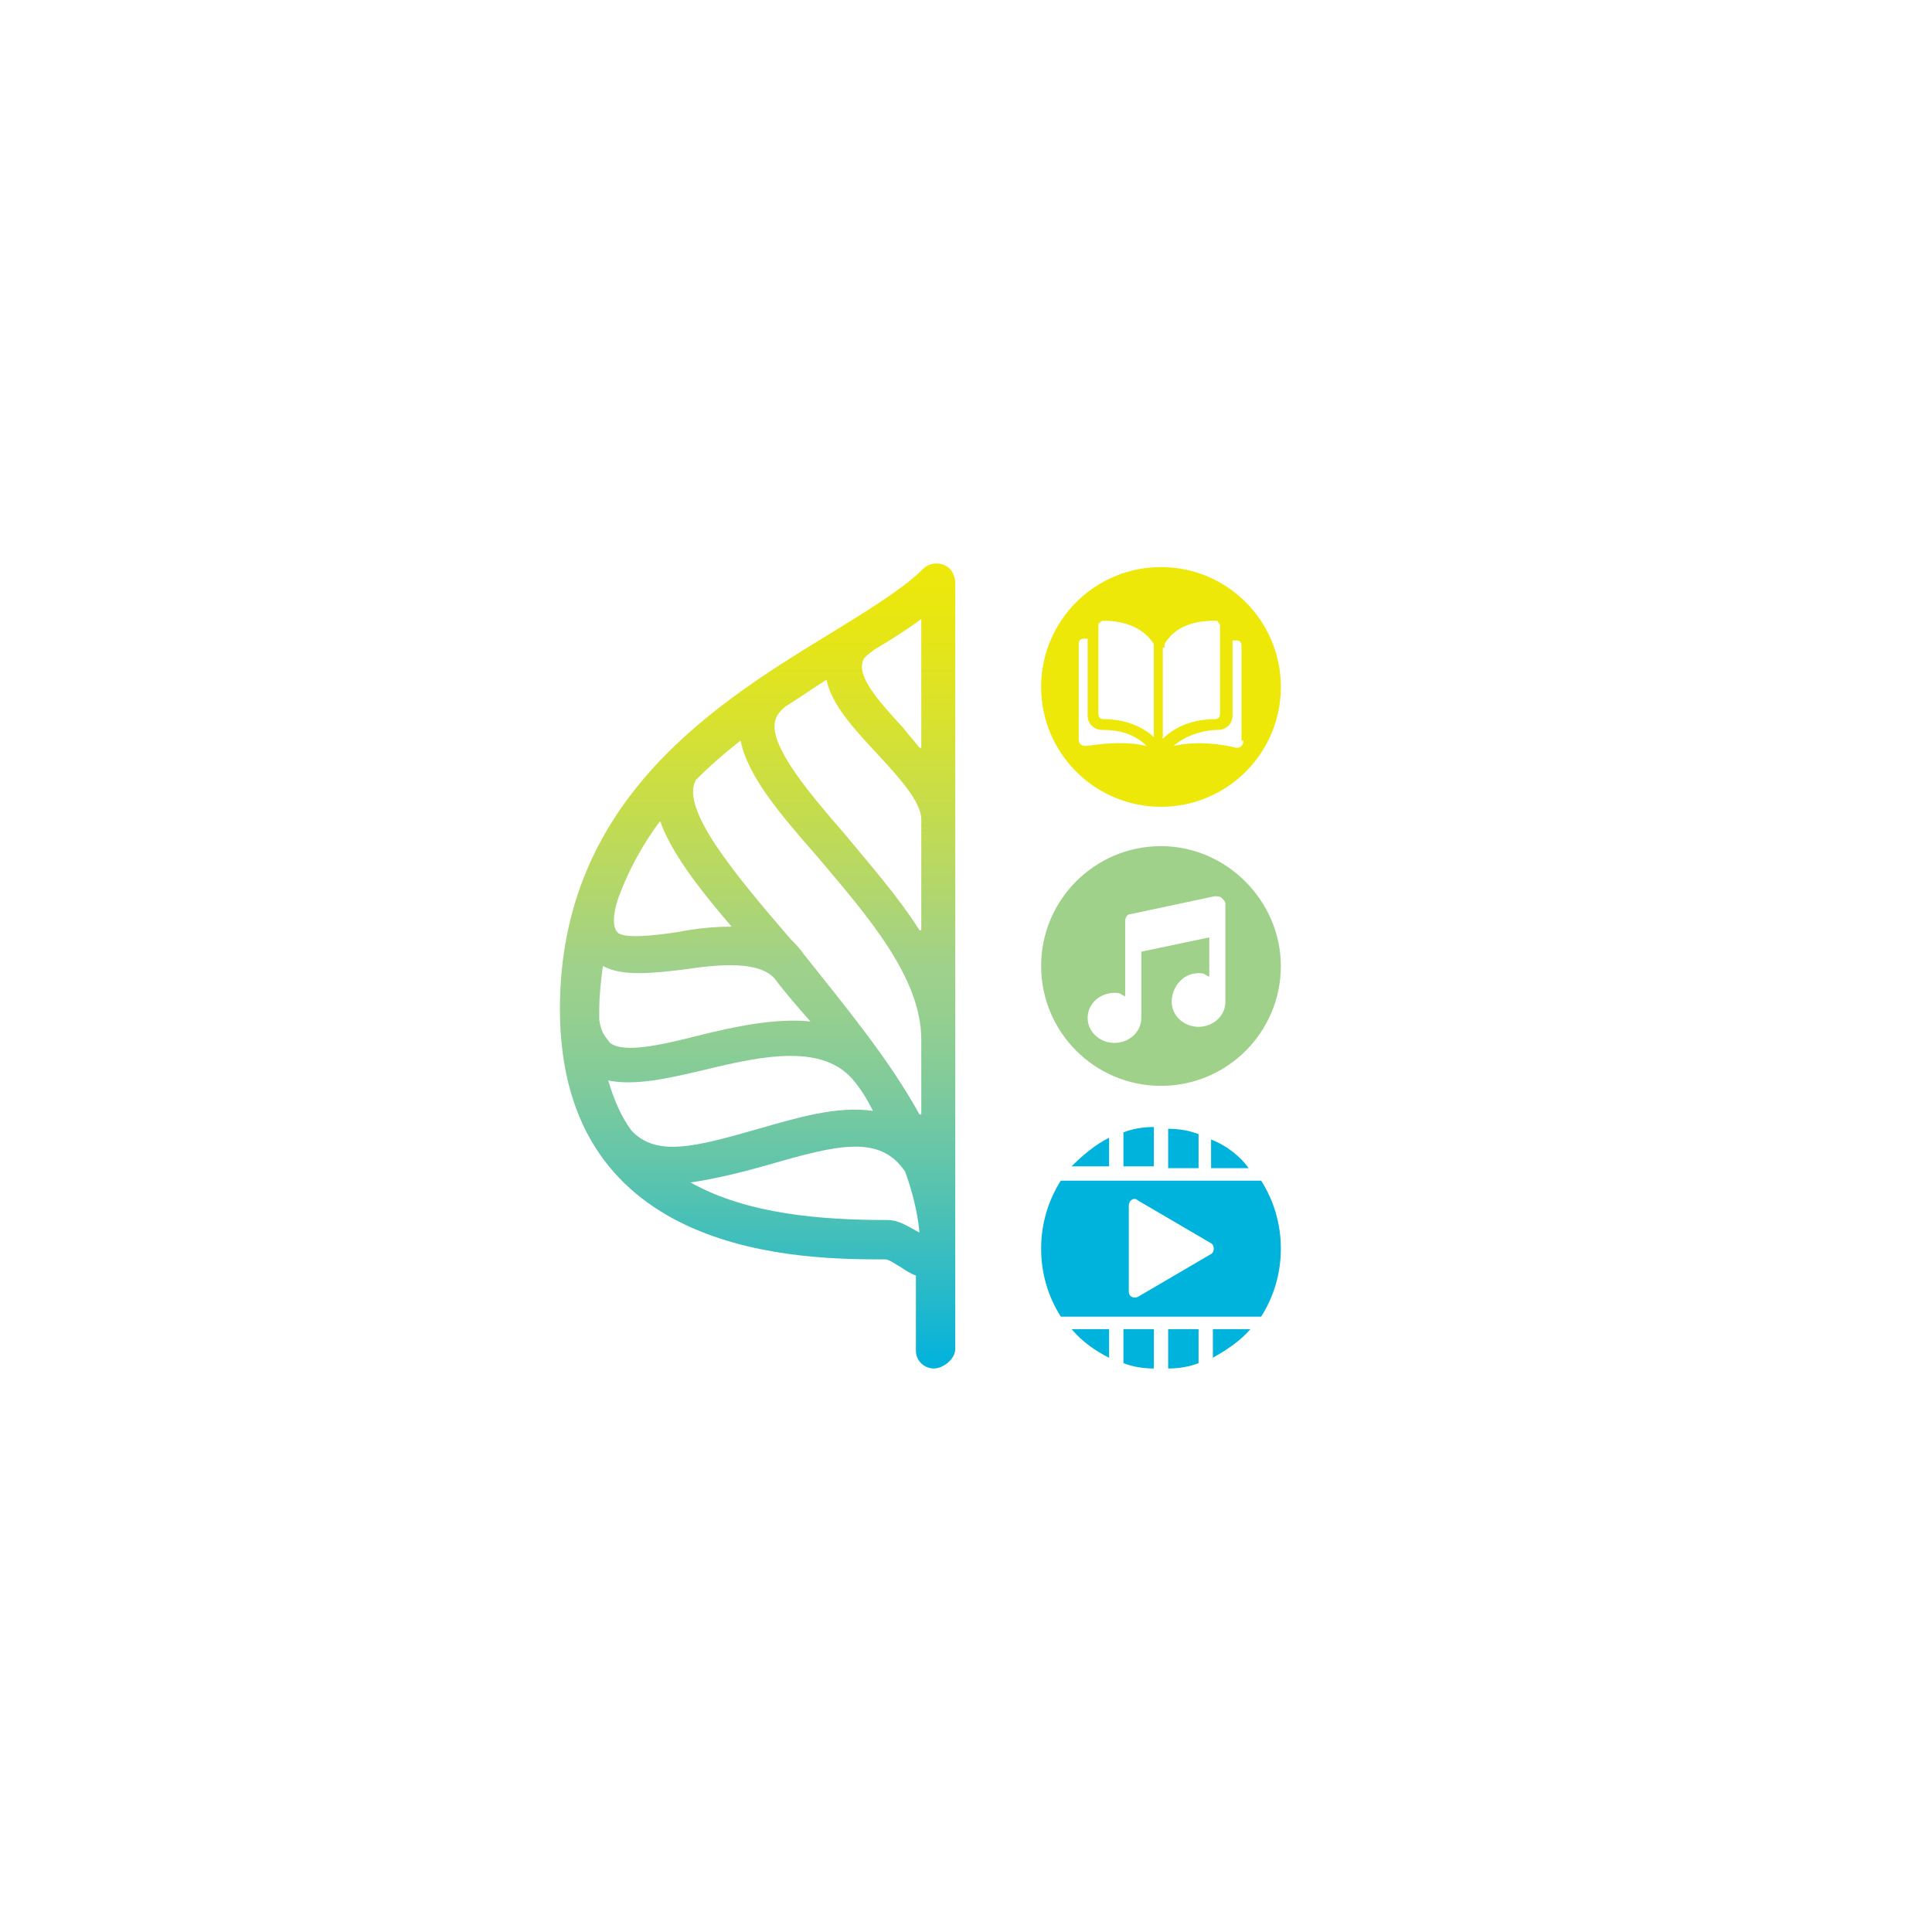 <?xml version="1.0" encoding="utf-8"?>
<!-- Generator: Adobe Illustrator 25.4.1, SVG Export Plug-In . SVG Version: 6.00 Build 0)  -->
<svg version="1.1" id="Foreground_Layer" xmlns="http://www.w3.org/2000/svg" xmlns:xlink="http://www.w3.org/1999/xlink" x="0px"
	 y="0px" viewBox="0 0 108 108" style="enable-background:new 0 0 108 108;" xml:space="preserve">
<style type="text/css">
	.st0{fill:#EEE809;}
	.st1{fill:url(#SVGID_1_);}
	.st2{fill:#00B3DC;}
	.st3{fill:#9FD18B;}
</style>
<g>
	<path class="st0" d="M64.9,31.7c-3.7,0-6.7,3-6.7,6.7c0,3.7,3,6.7,6.7,6.7c3.7,0,6.7-3,6.7-6.7C71.6,34.7,68.6,31.7,64.9,31.7z
		 M60.7,41.7c-0.1,0-0.2,0-0.3-0.1c-0.1-0.1-0.1-0.2-0.1-0.3v-5.3c0-0.2,0.1-0.3,0.3-0.3h0.2V40c0,0.5,0.4,0.8,0.8,0.8
		c0.7,0,1.7,0.1,2.5,0.9C62.8,41.4,61.5,41.6,60.7,41.7z M64.6,41.3c-0.9-0.9-2.1-1.1-2.9-1.1c-0.2,0-0.3-0.1-0.3-0.3V35
		c0-0.1,0-0.2,0.1-0.2c0.1-0.1,0.1-0.1,0.2-0.1h0c0.8,0,2.1,0.2,2.8,1.3c0,0,0,0.1,0,0.2V41.3z M65.1,36.2c0-0.1,0-0.1,0-0.2
		c0.7-1.2,2.1-1.3,2.8-1.3h0c0.1,0,0.2,0,0.2,0.1c0.1,0.1,0.1,0.1,0.1,0.2v4.9c0,0.2-0.1,0.3-0.3,0.3c-0.8,0-2,0.2-2.9,1.1V36.2z
		 M69.5,41.4c0,0.1,0,0.2-0.1,0.3c-0.1,0.1-0.2,0.1-0.3,0.1c-0.8-0.2-2.2-0.4-3.5-0.1c0.8-0.7,1.9-0.9,2.5-0.9
		c0.5,0,0.8-0.4,0.8-0.8v-4.2h0.2c0.2,0,0.3,0.1,0.3,0.3V41.4z"/>
	<linearGradient id="SVGID_1_" gradientUnits="userSpaceOnUse" x1="42.426" y1="31.5" x2="42.426" y2="76.448">
		<stop  offset="0" style="stop-color:#EEE809"/>
		<stop  offset="6.999274e-02" style="stop-color:#E8E612"/>
		<stop  offset="0.184" style="stop-color:#DAE22B"/>
		<stop  offset="0.328" style="stop-color:#C1DB52"/>
		<stop  offset="0.495" style="stop-color:#A0D189"/>
		<stop  offset="0.5" style="stop-color:#9FD18B"/>
		<stop  offset="0.56" style="stop-color:#96CF8F"/>
		<stop  offset="0.658" style="stop-color:#7ECA9C"/>
		<stop  offset="0.781" style="stop-color:#56C3B0"/>
		<stop  offset="0.924" style="stop-color:#20B8CD"/>
		<stop  offset="1" style="stop-color:#00B2DD"/>
	</linearGradient>
	<path class="st1" d="M53.4,75.4v-4.2v-8.9v-4.1V52v-6.2v-4v-7.1v-2.1c0-0.4-0.2-0.7-0.3-0.8c-0.4-0.4-1.1-0.4-1.5,0
		c-1.1,1.1-2.9,2.2-5,3.5c-6.4,3.9-15.3,9.3-15.3,21.1c0,14,13.7,14,18.2,14c0.2,0,0.6,0.3,0.8,0.4c0.3,0.2,0.6,0.4,0.9,0.5v4.2
		c0,0.6,0.5,1,1,1S53.4,76,53.4,75.4z M34.6,50.1c0.6-1.6,1.4-3,2.3-4.2c0.6,1.7,2.1,3.7,4,5.9c-1,0-2,0.1-3,0.3
		c-1.3,0.2-3.1,0.4-3.4,0C34.4,52,34.1,51.5,34.6,50.1z M33.5,57c0-0.2,0-0.4,0-0.6c0-0.8,0.1-1.6,0.2-2.4c1.1,0.6,2.8,0.4,4.5,0.2
		c2-0.3,4.2-0.5,5.1,0.5c0.6,0.8,1.3,1.6,2,2.4c-2-0.2-4.3,0.3-6.3,0.8c-2,0.5-4.1,1-4.9,0.4C33.9,58,33.6,57.8,33.5,57z M35.3,63.2
		c-0.6-0.8-1-1.8-1.3-2.8c1.5,0.3,3.3-0.1,5.4-0.6c3.3-0.8,6.7-1.5,8.4,0.7c0,0,0,0,0,0c0.4,0.5,0.7,1,1,1.6c-2-0.3-4.3,0.4-6.4,1
		C38.9,64.1,36.7,64.7,35.3,63.2z M49.6,68.2c-3.6,0-7.8-0.3-11-2.1c1.4-0.2,3-0.6,4.4-1c3.8-1.1,6.2-1.7,7.6,0.4
		c0.4,1.1,0.7,2.3,0.8,3.4C50.8,68.6,50.3,68.2,49.6,68.2z M51.4,62.3c-1.7-3.1-4.2-6.1-6.5-9c0,0,0,0,0,0c0,0,0,0,0,0
		c-0.2-0.3-0.5-0.6-0.7-0.8c-3.1-3.6-6.2-7.3-5.3-8.9c0.8-0.8,1.6-1.5,2.5-2.2c0.4,2,2.2,4.1,4.3,6.5c2.7,3.2,5.8,6.7,5.8,10.2V62.3
		z M51.4,52c-1.2-1.9-2.8-3.7-4.2-5.4c-2-2.3-4-4.7-3.9-6.1c0-0.2,0.1-0.6,0.6-1c0.8-0.5,1.5-1,2.3-1.5c0.3,1.4,1.5,2.7,2.8,4.1
		c1.2,1.3,2.5,2.7,2.5,3.7V52z M51.4,41.8c-0.3-0.4-0.6-0.7-0.9-1.1c-1.1-1.2-2.5-2.7-2.3-3.6c0-0.3,0.3-0.5,0.7-0.8c0,0,0,0,0,0
		c1-0.6,1.8-1.1,2.6-1.7V41.8z"/>
	<g>
		<path class="st2" d="M62.8,76.2c0.5,0.2,1.1,0.3,1.7,0.3v-2.2h-1.7V76.2z"/>
		<path class="st2" d="M67,74.3h-1.7v2.2c0.6,0,1.2-0.1,1.7-0.3V74.3z"/>
		<path class="st2" d="M69.9,74.3h-2.1v1.6C68.5,75.5,69.3,75,69.9,74.3z"/>
		<path class="st2" d="M67.7,63.7v1.6h2.1C69.3,64.6,68.5,64,67.7,63.7z"/>
		<path class="st2" d="M62,75.9v-1.6h-2.1C60.5,75,61.2,75.5,62,75.9z"/>
		<path class="st2" d="M70.5,66H59.3c-0.7,1.1-1.1,2.4-1.1,3.8c0,1.4,0.4,2.7,1.1,3.8h11.2c0.7-1.1,1.1-2.4,1.1-3.8
			C71.6,68.4,71.2,67.1,70.5,66z M63.6,72.5c-0.2,0.1-0.5,0-0.5-0.3v-4.8c0-0.3,0.3-0.5,0.5-0.3l4.1,2.4c0.2,0.1,0.2,0.5,0,0.6
			L63.6,72.5z"/>
		<path class="st2" d="M62.8,65.2h1.7V63c-0.6,0-1.2,0.1-1.7,0.3V65.2z"/>
		<path class="st2" d="M59.9,65.2H62v-1.6C61.2,64,60.5,64.6,59.9,65.2z"/>
		<path class="st2" d="M67,63.4c-0.5-0.2-1.1-0.3-1.7-0.3v2.2H67V63.4z"/>
	</g>
	<g>
		<path class="st3" d="M64.9,47.3c-3.7,0-6.7,3-6.7,6.7c0,3.7,3,6.7,6.7,6.7c3.7,0,6.7-3,6.7-6.7C71.6,50.4,68.6,47.3,64.9,47.3z
			 M67,54.4c0.1,0,0.3,0,0.4,0.1l0.2,0.1v-2.2l-3.8,0.8v3.7c0,0.8-0.7,1.4-1.5,1.4s-1.5-0.6-1.5-1.4s0.7-1.4,1.5-1.4
			c0.1,0,0.3,0,0.4,0.1l0.2,0.1v-4.2c0-0.2,0.1-0.4,0.3-0.4l4.7-1c0.1,0,0.3,0,0.4,0.1c0.1,0.1,0.2,0.2,0.2,0.3v5.5
			c0,0.8-0.7,1.4-1.5,1.4c-0.8,0-1.5-0.6-1.5-1.4S66.1,54.4,67,54.4z"/>
	</g>
</g>
</svg>
